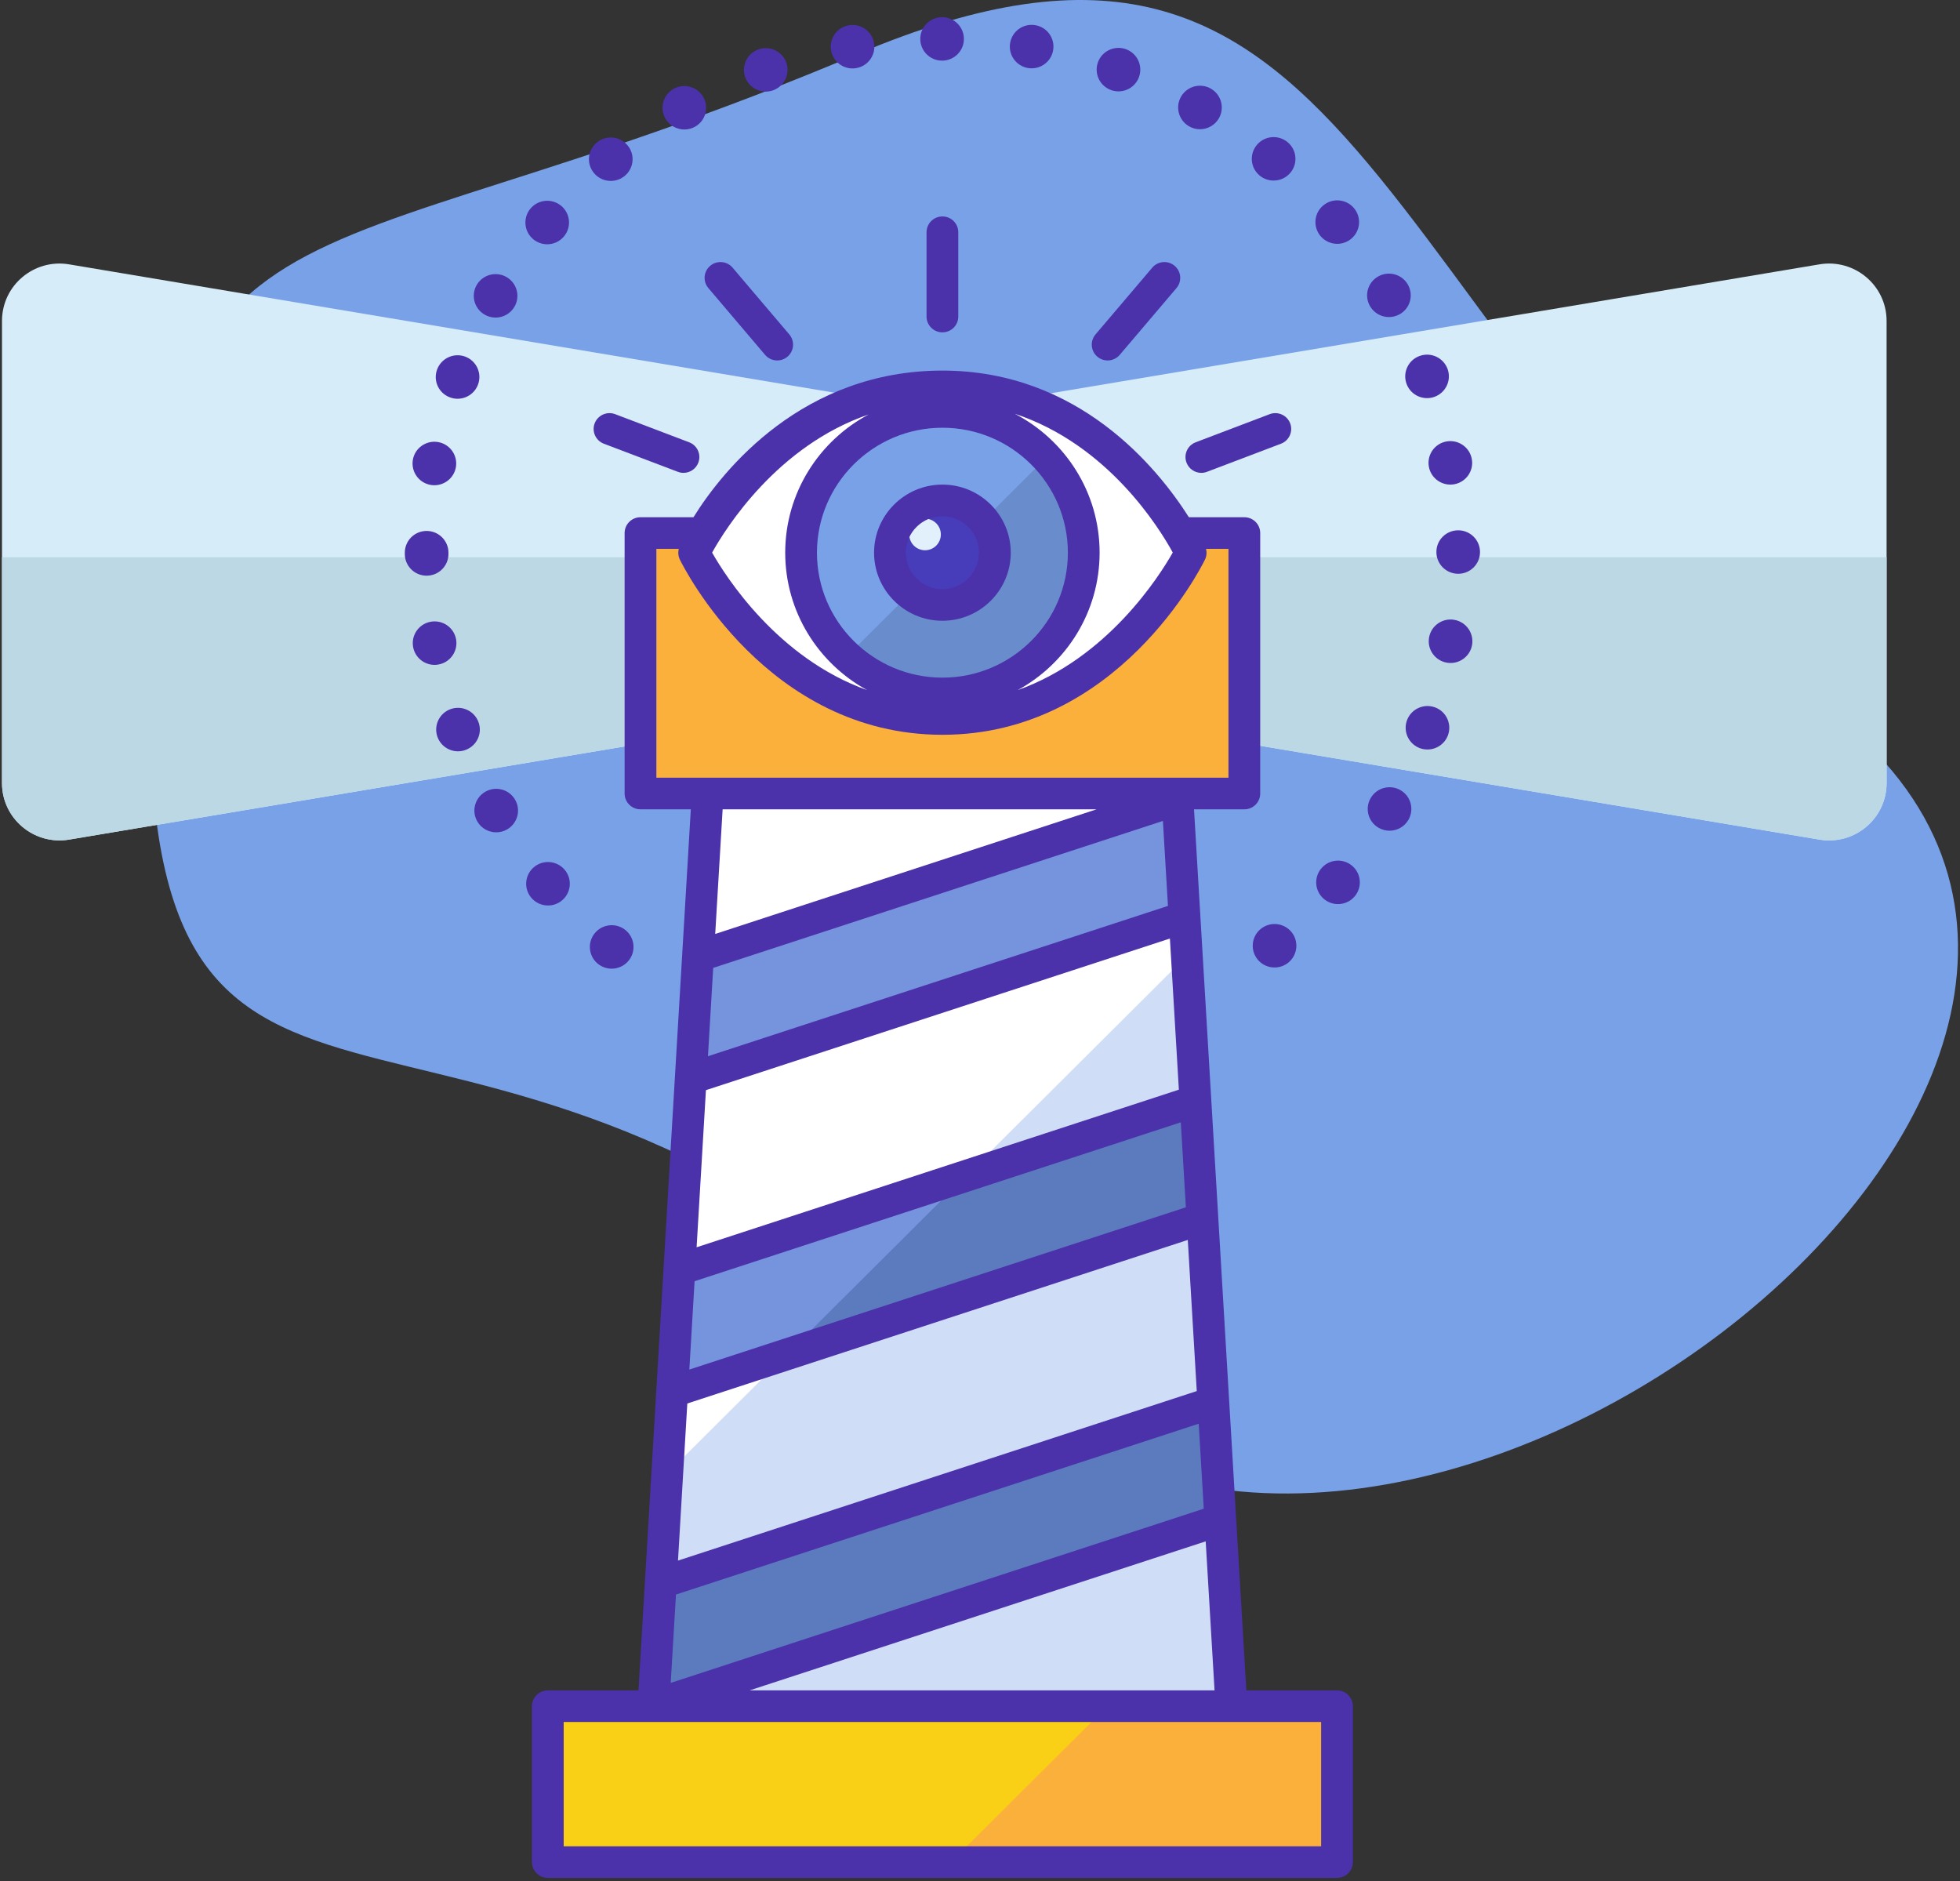 <?xml version="1.0" encoding="UTF-8"?>
<svg width="124px" height="119px" viewBox="0 0 124 119" version="1.1" xmlns="http://www.w3.org/2000/svg" xmlns:xlink="http://www.w3.org/1999/xlink">
    <rect x="0" y="0" width="124" height="119" fill="#333333" stroke="none"/>
    <!-- Generator: Sketch 52.5 (67469) - http://www.bohemiancoding.com/sketch -->
    <title>576998</title>
    <desc>Created with Sketch.</desc>
    <g id="V3" stroke="none" stroke-width="1" fill="none" fill-rule="evenodd">
        <g id="-1440---Desktop---Home---V2" transform="translate(-293, -4237)">
            <g id="Slide-6" transform="translate(0, 3915)">
                <g id="Group-8" transform="translate(180, 162)">
                    <g id="Content" transform="translate(0, 110)">
                        <g id="576998" transform="translate(113, 50)">
                            <path d="M117.03,46.059 C143.227,68.686 87.51,111.509 62.805,87.274 C30.486,55.569 9.49,79.174 9.49,44.638 C9.49,10.101 17.646,18.909 54.244,3.423 C86.159,-10.082 85.606,18.916 117.03,46.059 Z" id="Path" fill="#79A1E8"></path>
                            <g id="Group" transform="translate(0, 16.5)" fill="#D7ECF9">
                                <path d="M4.374,36.612 L57.535,27.697 C59.29,27.403 60.574,25.89 60.574,24.119 L60.574,12.716 C60.574,10.944 59.289,9.432 57.535,9.138 L4.374,0.223 C2.151,-0.15 0.126,1.556 0.126,3.801 L0.126,33.035 C0.126,35.279 2.151,36.985 4.374,36.612 Z" id="Path"></path>
                                <path d="M115.108,36.612 L61.946,27.697 C60.192,27.403 58.908,25.89 58.908,24.119 L58.908,12.716 C58.908,10.944 60.192,9.432 61.946,9.138 L115.108,0.222 C117.331,-0.15 119.356,1.556 119.356,3.801 L119.356,33.035 C119.356,35.279 117.331,36.985 115.108,36.612 Z" id="Path"></path>
                            </g>
                            <g id="Group" transform="translate(0, 35.25)" fill="#BDD8E5">
                                <path d="M0.126,0 L0.126,14.284 C0.126,16.529 2.151,18.235 4.374,17.863 L57.535,8.947 C59.29,8.653 60.574,7.14 60.574,5.369 L60.574,0 L0.126,0 Z" id="Path"></path>
                                <path d="M58.908,0 L58.908,5.369 C58.908,7.141 60.192,8.653 61.946,8.947 L115.108,17.863 C117.331,18.235 119.356,16.529 119.356,14.284 L119.356,0 L58.908,0 Z" id="Path"></path>
                            </g>
                            <path d="M37.812,60.958 C37.228,60.47 37.15,59.602 37.639,59.02 C38.129,58.438 39,58.36 39.585,58.847 C40.169,59.335 40.247,60.203 39.758,60.785 C39.484,61.11 39.093,61.278 38.699,61.278 C38.385,61.277 38.071,61.172 37.812,60.958 Z M79.579,60.715 C79.089,60.132 79.162,59.265 79.744,58.777 C80.329,58.287 81.2,58.36 81.692,58.942 C82.181,59.522 82.106,60.39 81.524,60.88 C81.265,61.097 80.949,61.202 80.635,61.202 C80.244,61.203 79.852,61.037 79.579,60.715 Z M33.613,56.792 C33.121,56.212 33.196,55.345 33.779,54.855 C34.361,54.365 35.232,54.44 35.724,55.02 C36.216,55.6 36.141,56.468 35.558,56.958 C35.3,57.175 34.984,57.28 34.67,57.28 C34.276,57.28 33.887,57.115 33.613,56.792 Z M83.763,56.872 C83.18,56.385 83.102,55.515 83.592,54.935 C84.081,54.352 84.952,54.275 85.537,54.763 C86.12,55.25 86.197,56.117 85.708,56.7 C85.434,57.025 85.043,57.193 84.649,57.193 C84.335,57.192 84.021,57.087 83.763,56.872 Z M30.199,51.968 C29.815,51.31 30.041,50.47 30.699,50.087 C31.359,49.705 32.202,49.927 32.586,50.585 C32.97,51.24 32.747,52.082 32.087,52.465 C31.869,52.592 31.63,52.652 31.394,52.652 C30.92,52.652 30.455,52.407 30.199,51.968 Z M87.219,52.365 C86.559,51.987 86.333,51.145 86.715,50.487 C87.096,49.83 87.94,49.605 88.6,49.983 C89.26,50.362 89.486,51.205 89.104,51.863 C88.851,52.303 88.387,52.55 87.909,52.55 C87.674,52.55 87.438,52.49 87.219,52.365 Z M27.679,46.625 C27.418,45.912 27.785,45.123 28.5,44.86 C29.215,44.6 30.009,44.965 30.272,45.68 C30.536,46.392 30.167,47.182 29.451,47.442 C29.293,47.5 29.132,47.527 28.974,47.527 C28.412,47.527 27.885,47.182 27.679,46.625 Z M89.84,47.333 C89.122,47.072 88.753,46.282 89.011,45.57 C89.27,44.855 90.063,44.487 90.781,44.745 C91.497,45.005 91.865,45.792 91.607,46.507 C91.404,47.065 90.874,47.412 90.309,47.412 C90.154,47.412 89.993,47.388 89.84,47.333 Z M26.135,40.925 C26.002,40.178 26.502,39.462 27.252,39.33 C28.003,39.197 28.721,39.695 28.854,40.442 C28.987,41.192 28.485,41.905 27.737,42.037 C27.654,42.053 27.574,42.06 27.493,42.06 C26.836,42.06 26.253,41.59 26.135,40.925 Z M91.534,41.92 C90.784,41.79 90.279,41.078 90.41,40.33 C90.54,39.58 91.255,39.08 92.006,39.21 C92.757,39.34 93.261,40.053 93.131,40.8 C93.015,41.468 92.43,41.94 91.773,41.94 C91.692,41.94 91.614,41.932 91.534,41.92 Z M25.611,35.047 C25.611,35.032 25.611,35.017 25.611,35.002 C25.611,34.99 25.611,34.975 25.611,34.962 C25.611,34.202 26.228,33.587 26.991,33.587 C27.752,33.587 28.372,34.202 28.372,34.962 C28.372,34.975 28.369,34.99 28.369,35.002 C28.369,35.015 28.372,35.027 28.372,35.04 C28.372,35.8 27.757,36.415 26.994,36.417 C26.231,36.42 25.611,35.805 25.611,35.047 Z M90.874,34.922 C90.871,34.165 91.489,33.547 92.252,33.547 C93.015,33.545 93.633,34.163 93.633,34.92 C93.635,35.68 93.018,36.297 92.255,36.297 C91.492,36.297 90.874,35.682 90.874,34.922 Z M27.242,30.675 C26.492,30.545 25.99,29.83 26.12,29.082 C26.251,28.335 26.969,27.835 27.719,27.965 C28.47,28.097 28.972,28.81 28.841,29.557 C28.723,30.225 28.141,30.695 27.483,30.695 C27.403,30.695 27.323,30.688 27.242,30.675 Z M90.397,29.52 C90.264,28.77 90.766,28.057 91.517,27.925 C92.267,27.795 92.982,28.293 93.115,29.043 C93.249,29.79 92.746,30.503 91.996,30.635 C91.916,30.648 91.835,30.655 91.755,30.655 C91.097,30.655 90.515,30.185 90.397,29.52 Z M28.475,25.14 C27.759,24.883 27.39,24.093 27.651,23.38 C27.913,22.665 28.703,22.297 29.421,22.555 C30.137,22.817 30.506,23.605 30.244,24.32 C30.041,24.878 29.511,25.225 28.947,25.225 C28.791,25.225 28.63,25.198 28.475,25.14 Z M88.986,24.282 C88.723,23.57 89.092,22.78 89.807,22.52 C90.525,22.257 91.316,22.625 91.58,23.337 C91.841,24.052 91.472,24.84 90.756,25.102 C90.601,25.16 90.44,25.185 90.282,25.185 C89.719,25.185 89.19,24.84 88.986,24.282 Z M30.664,19.905 C30.003,19.525 29.778,18.685 30.159,18.027 C30.541,17.37 31.384,17.145 32.044,17.525 C32.704,17.905 32.93,18.745 32.549,19.402 C32.293,19.845 31.828,20.09 31.354,20.09 C31.118,20.09 30.88,20.03 30.664,19.905 Z M86.677,19.372 C86.293,18.715 86.519,17.875 87.179,17.495 C87.839,17.113 88.683,17.337 89.064,17.992 C89.448,18.65 89.223,19.492 88.565,19.872 C88.346,19.997 88.108,20.057 87.872,20.057 C87.395,20.057 86.933,19.812 86.677,19.372 Z M33.731,15.13 C33.149,14.643 33.073,13.775 33.563,13.193 C34.052,12.61 34.923,12.535 35.508,13.023 C36.091,13.512 36.166,14.38 35.676,14.96 C35.403,15.285 35.011,15.453 34.62,15.453 C34.306,15.453 33.99,15.345 33.731,15.13 Z M83.544,14.935 C83.055,14.352 83.128,13.488 83.713,12.998 C84.295,12.507 85.166,12.582 85.658,13.165 C86.15,13.745 86.072,14.613 85.49,15.102 C85.231,15.317 84.915,15.425 84.601,15.425 C84.21,15.425 83.818,15.257 83.544,14.935 Z M37.584,10.955 C37.092,10.375 37.167,9.507 37.752,9.017 C38.337,8.53 39.206,8.605 39.698,9.188 C40.187,9.767 40.112,10.635 39.529,11.123 C39.268,11.34 38.955,11.445 38.641,11.445 C38.247,11.445 37.855,11.28 37.584,10.955 Z M79.689,11.102 C79.104,10.613 79.029,9.748 79.518,9.165 C80.008,8.582 80.879,8.507 81.463,8.995 C82.048,9.482 82.124,10.35 81.634,10.932 C81.361,11.255 80.969,11.422 80.575,11.422 C80.264,11.422 79.947,11.318 79.689,11.102 Z M42.1,7.505 C41.718,6.85 41.942,6.008 42.602,5.628 C43.262,5.245 44.108,5.47 44.489,6.128 C44.871,6.785 44.645,7.628 43.987,8.007 C43.769,8.132 43.531,8.192 43.297,8.192 C42.82,8.192 42.356,7.945 42.1,7.505 Z M75.226,7.99 C74.566,7.61 74.34,6.767 74.721,6.11 C75.103,5.452 75.946,5.228 76.609,5.607 C76.609,5.607 76.609,5.607 76.606,5.607 C77.267,5.987 77.492,6.827 77.113,7.487 C76.857,7.928 76.393,8.175 75.916,8.175 C75.683,8.175 75.444,8.115 75.226,7.99 Z M47.148,4.89 C46.887,4.178 47.256,3.388 47.971,3.127 C48.686,2.868 49.48,3.235 49.741,3.947 C50.002,4.662 49.633,5.45 48.917,5.71 L48.917,5.713 C48.762,5.768 48.601,5.795 48.443,5.795 C47.881,5.795 47.351,5.447 47.148,4.89 Z M70.291,5.697 C69.573,5.438 69.204,4.65 69.463,3.935 C69.724,3.222 70.517,2.853 71.232,3.112 C71.95,3.373 72.319,4.16 72.058,4.875 C71.855,5.433 71.325,5.78 70.76,5.78 C70.605,5.78 70.447,5.755 70.291,5.697 Z M52.577,3.192 C52.444,2.442 52.946,1.73 53.697,1.6 C54.45,1.468 55.165,1.968 55.295,2.715 C55.429,3.465 54.926,4.178 54.176,4.308 C54.096,4.323 54.015,4.33 53.935,4.33 C53.277,4.33 52.695,3.86 52.577,3.192 Z M65.03,4.303 C64.279,4.17 63.775,3.46 63.908,2.71 C64.038,1.962 64.754,1.462 65.504,1.593 C66.255,1.722 66.757,2.435 66.626,3.182 C66.511,3.853 65.926,4.322 65.268,4.322 C65.188,4.322 65.11,4.315 65.03,4.303 Z M58.222,2.462 C58.22,1.705 58.837,1.087 59.6,1.087 C60.363,1.087 60.981,1.702 60.981,2.462 C60.984,3.22 60.363,3.837 59.603,3.837 C58.84,3.837 58.222,3.223 58.222,2.462 Z" id="Shape" fill="#4B31AA" fill-rule="nonzero"></path>
                            <polygon id="Path" fill="#FFFFFF" points="78.208 113.047 41.036 113.047 45.448 38.785 73.796 38.785"></polygon>
                            <polygon id="Path" fill="#CFDDF7" points="42.215 93.206 41.036 113.047 78.208 113.047 75.084 60.468"></polygon>
                            <g id="Group" transform="translate(42.421, 50.5)" fill="#7693DD">
                                <polygon id="Path" points="1.278 17.724 32.518 7.516 32.076 0.076 1.737 9.989"></polygon>
                                <polygon id="Path" points="0.1 37.545 33.65 26.582 33.208 19.142 0.56 29.81"></polygon>
                            </g>
                            <g id="Group" transform="translate(41.166, 69.5)" fill="#5C7BBF">
                                <polygon id="Path" points="34.463 0.142 19.944 4.886 8.61 16.175 34.905 7.583"></polygon>
                                <polygon id="Path" points="0.178 38.366 36.038 26.649 35.596 19.208 0.637 30.631"></polygon>
                            </g>
                            <rect id="Rectangle" fill="#FBB03B" x="40.52" y="33.72" width="38.204" height="16.476"></rect>
                            <path d="M43.915,34.962 C43.915,34.962 48.94,24.443 59.622,24.443 C70.449,24.443 75.329,34.962 75.329,34.962 C75.329,34.962 70.208,45.482 59.622,45.482 C49.036,45.482 43.915,34.962 43.915,34.962 Z" id="Path" fill="#FFFFFF"></path>
                            <ellipse id="Oval" fill="#79A1E8" cx="59.622" cy="34.962" rx="8.941" ry="8.905"></ellipse>
                            <path d="M66.204,28.938 L53.573,41.519 C55.165,42.977 57.289,43.867 59.622,43.867 C64.56,43.867 68.563,39.881 68.563,34.963 C68.563,32.639 67.668,30.523 66.204,28.938 Z" id="Path" fill="#698DCC"></path>
                            <ellipse id="Oval" fill="#473CBA" cx="59.622" cy="34.962" rx="3.32" ry="3.307"></ellipse>
                            <ellipse id="Oval" fill="#E1F0FA" cx="58.523" cy="33.809" rx="1" ry="1"></ellipse>
                            <rect id="Rectangle" fill="#F9D015" x="34.657" y="107.931" width="49.929" height="9.864"></rect>
                            <polygon id="Path" fill="#FBB03B" points="84.586 107.931 70.06 107.931 60.156 117.794 84.586 117.794"></polygon>
                            <g id="Group" transform="translate(33.636, 13.5)" fill="#4B31AA">
                                <path d="M25.986,25.769 C28.371,25.769 30.31,23.837 30.31,21.462 C30.31,19.087 28.371,17.155 25.986,17.155 C23.602,17.155 21.662,19.087 21.662,21.462 C21.662,23.837 23.602,25.769 25.986,25.769 Z M25.986,19.156 C27.263,19.156 28.302,20.191 28.302,21.462 C28.302,22.735 27.263,23.77 25.986,23.77 C24.709,23.77 23.67,22.735 23.67,21.462 C23.67,20.191 24.709,19.156 25.986,19.156 Z" id="Shape" fill-rule="nonzero"></path>
                                <path d="M50.951,93.431 L45.215,93.431 L41.904,37.697 L45.088,37.697 C45.643,37.697 46.092,37.249 46.092,36.697 L46.092,20.22 C46.092,19.668 45.643,19.22 45.088,19.22 L41.579,19.22 C39.575,16.063 34.583,9.943 25.986,9.943 C17.171,9.943 12.112,16.198 10.238,19.22 C10.25,19.104 10.218,19.335 10.238,19.22 L6.884,19.22 C6.33,19.22 5.88,19.668 5.88,20.22 L5.88,36.696 C5.88,37.248 6.33,37.696 6.884,37.696 L10.069,37.696 L6.757,93.431 L1.022,93.431 C0.467,93.431 0.018,93.879 0.018,94.431 L0.018,104.294 C0.018,104.847 0.467,105.294 1.022,105.294 L50.951,105.294 C51.505,105.294 51.955,104.847 51.955,104.294 L51.955,94.431 C51.955,93.879 51.505,93.431 50.951,93.431 Z M43.203,93.431 L13.791,93.431 L42.643,84.004 L43.203,93.431 Z M40.559,21.453 C39.696,22.976 36.42,28.137 30.744,30.158 C33.832,28.476 35.931,25.209 35.931,21.462 C35.931,17.644 33.749,14.326 30.563,12.674 C36.462,14.623 39.715,19.907 40.559,21.453 Z M33.923,21.462 C33.923,25.822 30.363,29.367 25.986,29.367 C21.61,29.367 18.049,25.821 18.049,21.462 C18.049,17.104 21.61,13.558 25.986,13.558 C30.363,13.558 33.923,17.104 33.923,21.462 Z M21.322,12.718 C18.183,14.385 16.041,17.679 16.041,21.462 C16.041,25.209 18.141,28.475 21.229,30.158 C15.558,28.139 12.283,22.985 11.416,21.457 C12.274,19.915 15.538,14.699 21.322,12.718 Z M7.889,35.696 L7.889,21.22 L9.308,21.22 C9.251,21.446 9.272,21.686 9.376,21.899 C9.596,22.352 14.899,32.982 25.987,32.982 C37.074,32.982 42.377,22.351 42.597,21.899 C42.701,21.686 42.721,21.446 42.664,21.22 L44.084,21.22 L44.084,35.696 L7.889,35.696 Z M39.936,38.431 L40.255,43.807 L11.153,53.316 L11.485,47.727 L39.936,38.431 Z M11.612,45.581 L12.081,37.696 L35.742,37.696 L11.612,45.581 Z M40.378,45.871 L40.946,55.432 L10.435,65.402 L11.025,55.462 L40.378,45.871 Z M10.307,67.548 L41.068,57.497 L41.388,62.873 L9.975,73.137 L10.307,67.548 Z M9.847,75.283 L41.51,64.937 L42.078,74.498 L9.257,85.222 L9.847,75.283 Z M9.13,87.369 L42.201,76.563 L42.52,81.939 L8.797,92.958 L9.13,87.369 Z M49.947,103.295 L2.026,103.295 L2.026,95.431 L49.947,95.431 L49.947,103.295 Z" id="Shape" fill-rule="nonzero"></path>
                                <path d="M25.986,7.524 C25.432,7.524 24.982,7.077 24.982,6.524 L24.982,1.192 C24.982,0.639 25.432,0.192 25.986,0.192 C26.541,0.192 26.99,0.639 26.99,1.192 L26.99,6.524 C26.99,7.077 26.541,7.524 25.986,7.524 Z" id="Path"></path>
                                <path d="M15.534,9.302 C15.249,9.302 14.966,9.182 14.767,8.948 L11.179,4.724 C10.82,4.302 10.873,3.671 11.297,3.314 C11.72,2.958 12.353,3.01 12.712,3.432 L16.3,7.656 C16.658,8.078 16.605,8.709 16.182,9.066 C15.994,9.224 15.764,9.302 15.534,9.302 Z" id="Path"></path>
                                <path d="M9.605,16.413 C9.486,16.413 9.365,16.391 9.247,16.346 L4.567,14.569 C4.049,14.372 3.789,13.794 3.987,13.278 C4.184,12.763 4.764,12.504 5.283,12.7 L9.963,14.478 C10.481,14.675 10.741,15.253 10.543,15.768 C10.39,16.168 10.009,16.413 9.605,16.413 Z" id="Path"></path>
                                <path d="M36.438,9.302 C36.209,9.302 35.979,9.224 35.79,9.066 C35.367,8.709 35.314,8.078 35.672,7.656 L39.261,3.432 C39.619,3.01 40.253,2.958 40.676,3.314 C41.099,3.671 41.152,4.302 40.794,4.724 L37.205,8.948 C37.007,9.182 36.723,9.302 36.438,9.302 Z" id="Path"></path>
                                <path d="M42.368,16.413 C41.963,16.413 41.582,16.167 41.43,15.768 C41.232,15.253 41.492,14.675 42.01,14.478 L46.69,12.7 C47.208,12.504 47.788,12.763 47.986,13.278 C48.184,13.794 47.924,14.372 47.406,14.569 L42.725,16.346 C42.608,16.391 42.487,16.413 42.368,16.413 Z" id="Path"></path>
                            </g>
                        </g>
                    </g>
                </g>
            </g>
        </g>
    </g>
</svg>
